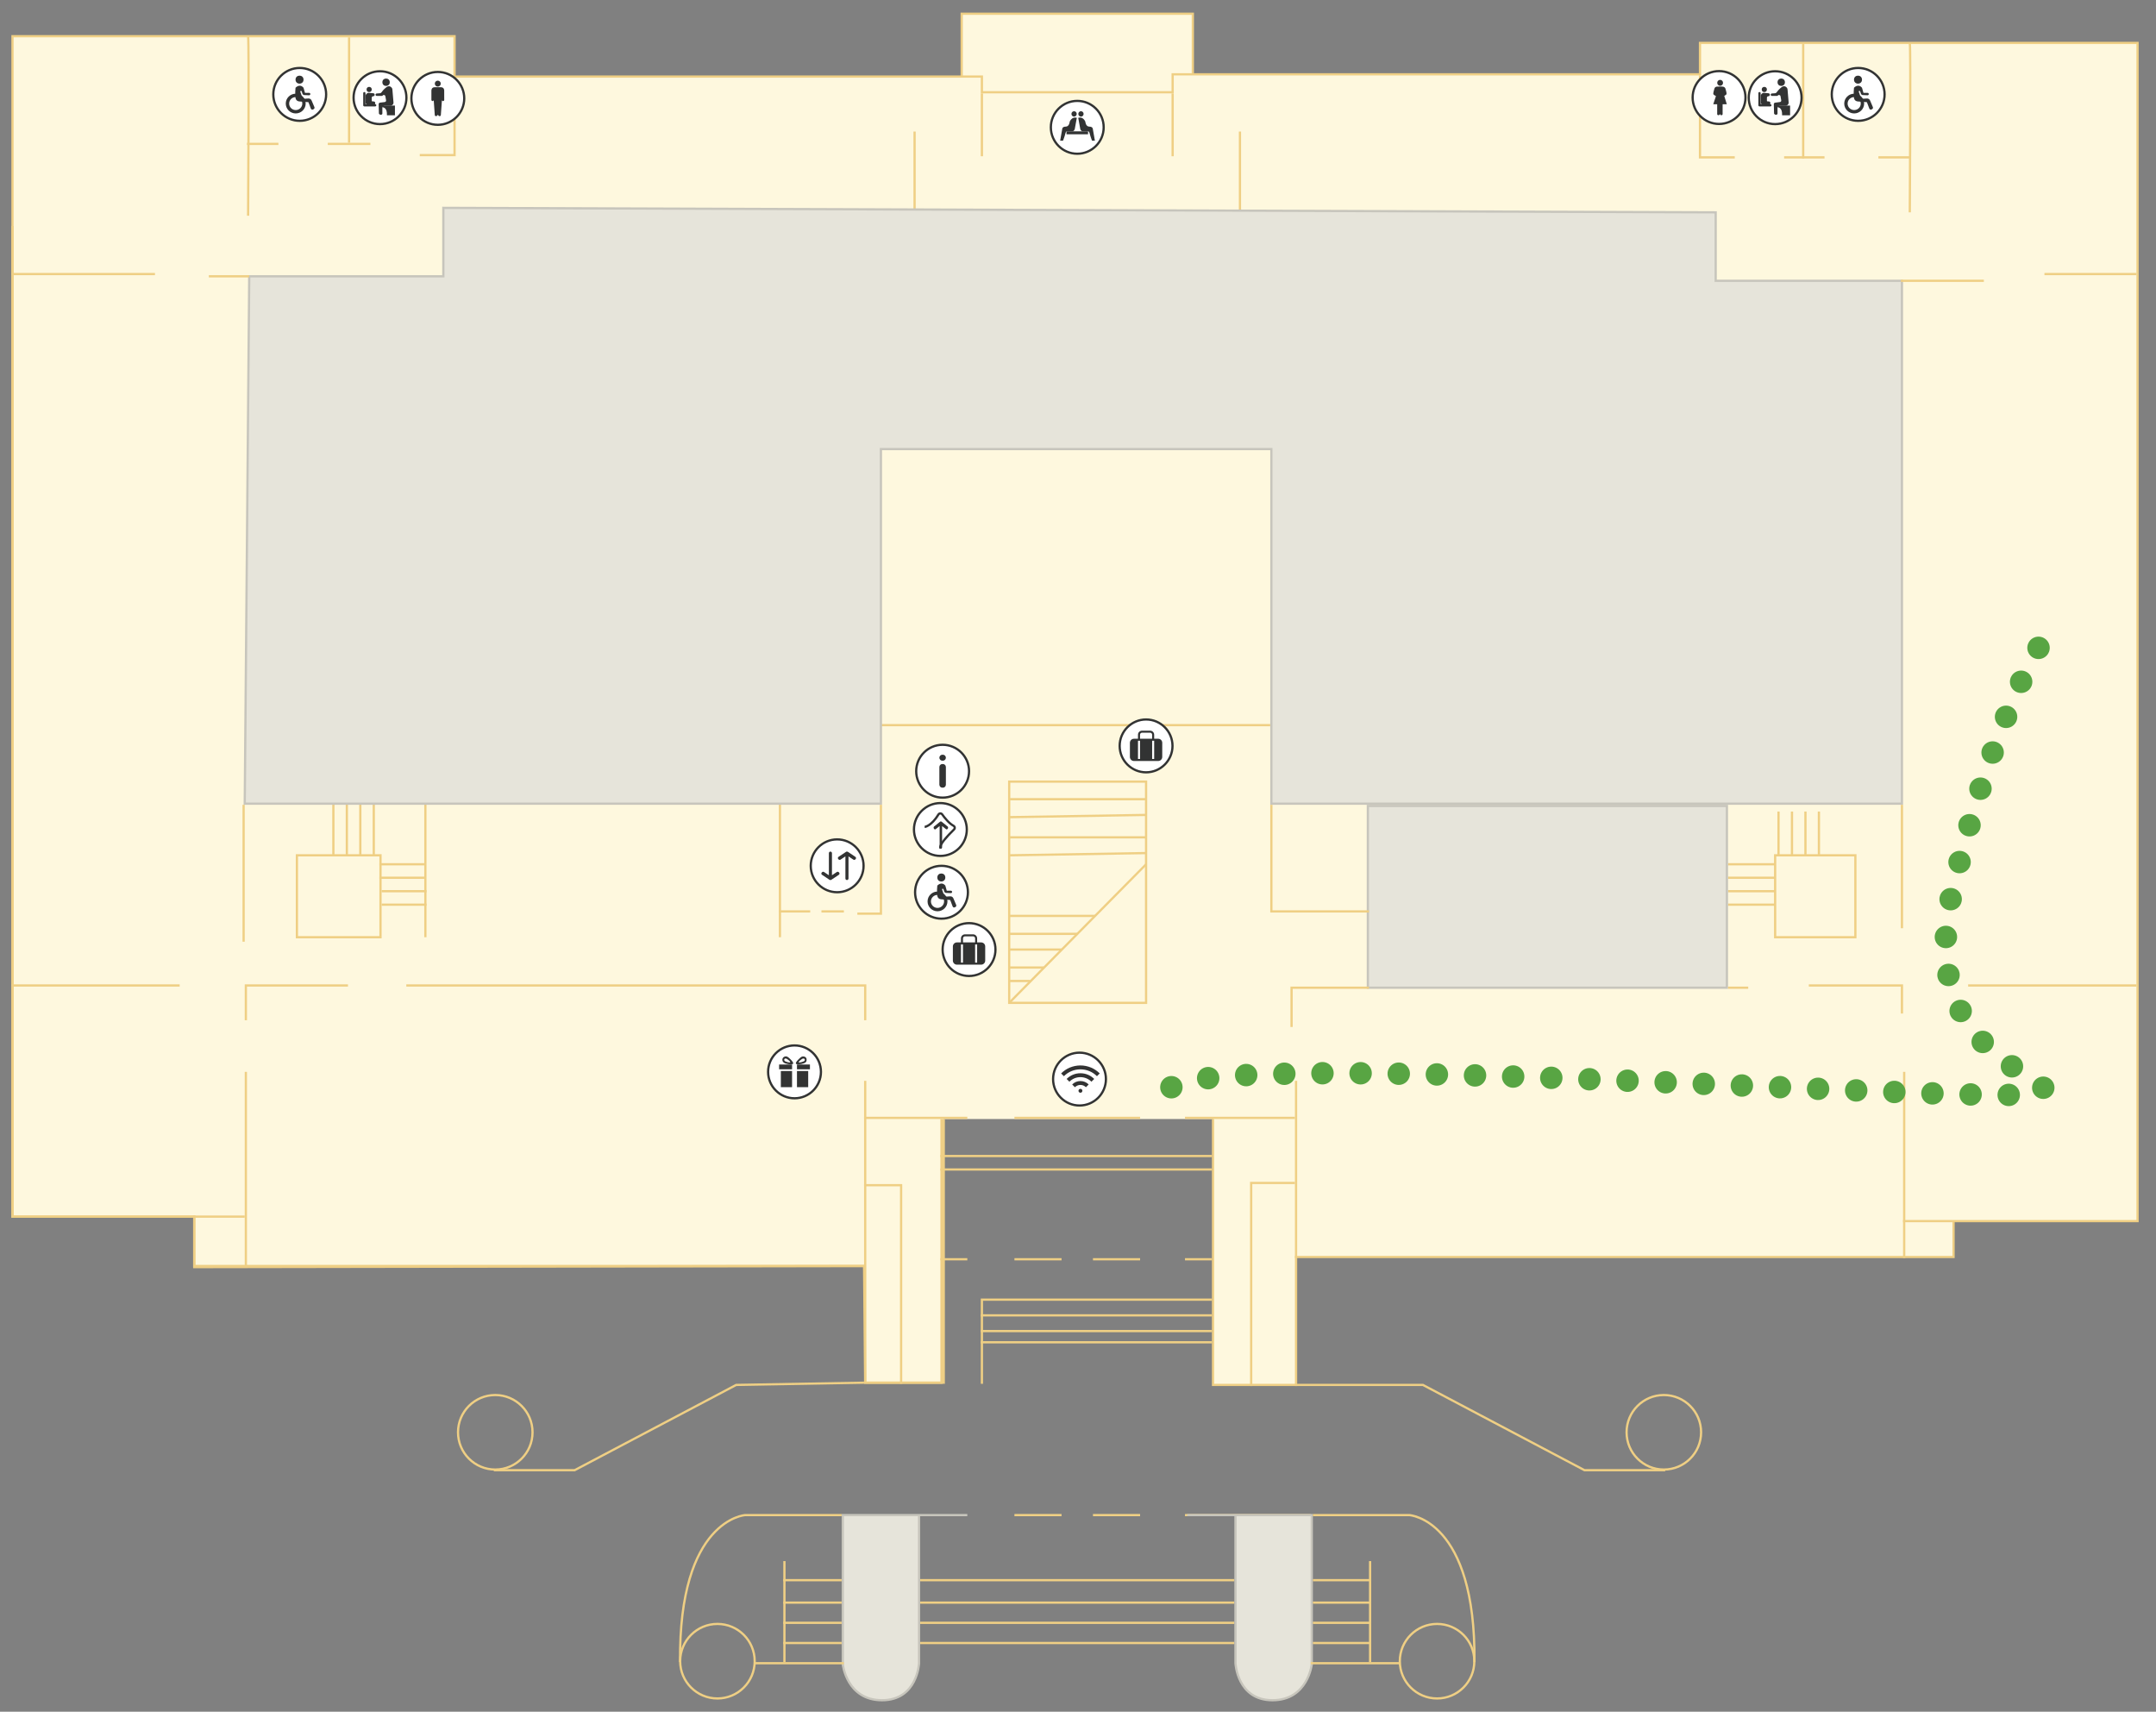 <?xml version="1.0" encoding="utf-8"?>
<!-- Generator: Adobe Illustrator 21.1.0, SVG Export Plug-In . SVG Version: 6.00 Build 0)  -->
<svg version="1.1" id="图层_1" xmlns="http://www.w3.org/2000/svg" xmlns:xlink="http://www.w3.org/1999/xlink" x="0px" y="0px"
	 width="960.782px" height="762.726px" viewBox="0 0 960.782 762.726" style="enable-background:new 0 0 960.782 762.726;"
	 xml:space="preserve">
<rect x="0" y="0" width="960.782" height="762.726" fill="#808080" stroke="none"/>
<polyline style="fill:#FEF8DE;stroke:#EFCF84;stroke-miterlimit:10;" points="428.564,50.62 428.564,6.12 531.564,6.12 
	531.564,50.62 "/>
<polyline style="fill:#FEF8DE;stroke:#EFCF84;stroke-miterlimit:10;" points="540.564,498.62 540.564,617.12 577.564,617.12 
	577.564,560.12 870.564,560.12 870.564,544.12 952.564,544.12 952.564,19.12 757.564,19.12 757.564,33.12 522.564,33.12 
	522.564,41.12 437.564,41.12 437.564,34.12 202.564,34.12 202.564,16.12 5.564,16.12 5.564,40.62 5.564,542.12 86.564,542.12 
	86.564,564.62 385.064,564.12 385.564,616.12 420.564,616.12 420.564,498.62 "/>
<polyline style="fill:none;stroke:#EFCF84;stroke-miterlimit:10;" points="385.064,564.12 382.064,564.12 86.564,564.12 
	86.564,542.12 5.564,542.12 5.564,100.62 "/>
<line style="fill:none;stroke:#EFCF84;stroke-miterlimit:10;" x1="5.064" y1="122.12" x2="69.064" y2="122.12"/>
<line style="fill:none;stroke:#EFCF84;stroke-miterlimit:10;" x1="952.064" y1="122.12" x2="911.064" y2="122.12"/>
<line style="fill:none;stroke:#EFCF84;stroke-miterlimit:10;" x1="5.064" y1="439.12" x2="80.064" y2="439.12"/>
<polyline style="fill:none;stroke:#EFCF84;stroke-miterlimit:10;" points="155.064,439.12 109.564,439.12 109.564,454.62 "/>
<line style="fill:none;stroke:#EFCF84;stroke-miterlimit:10;" x1="109.564" y1="477.62" x2="109.564" y2="564.62"/>
<line style="fill:none;stroke:#EFCF84;stroke-miterlimit:10;" x1="86.064" y1="542.12" x2="109.064" y2="542.12"/>
<polyline style="fill:none;stroke:#EFCF84;stroke-miterlimit:10;" points="181.064,439.12 385.564,439.12 385.564,454.62 "/>
<polyline style="fill:none;stroke:#EFCF84;stroke-miterlimit:10;" points="419.564,498.62 419.564,616.12 385.564,616.12 
	385.564,481.62 "/>
<line style="fill:none;stroke:#EFCF84;stroke-miterlimit:10;" x1="577.564" y1="560.62" x2="577.564" y2="481.62"/>
<polyline style="fill:none;stroke:#EFCF84;stroke-miterlimit:10;" points="806.064,439.12 847.564,439.12 847.564,451.62 "/>
<line style="fill:none;stroke:#EFCF84;stroke-miterlimit:10;" x1="848.564" y1="560.62" x2="848.564" y2="477.62"/>
<line style="fill:none;stroke:#EFCF84;stroke-miterlimit:10;" x1="877.064" y1="439.12" x2="952.064" y2="439.12"/>
<line style="fill:none;stroke:#EFCF84;stroke-miterlimit:10;" x1="189.564" y1="357.62" x2="189.564" y2="417.62"/>
<line style="fill:none;stroke:#EFCF84;stroke-miterlimit:10;" x1="347.564" y1="357.62" x2="347.564" y2="417.62"/>
<line style="fill:none;stroke:#EFCF84;stroke-miterlimit:10;" x1="361.064" y1="406.12" x2="347.064" y2="406.12"/>
<line style="fill:none;stroke:#EFCF84;stroke-miterlimit:10;" x1="366.064" y1="406.12" x2="376.064" y2="406.12"/>
<line style="fill:none;stroke:#EFCF84;stroke-miterlimit:10;" x1="385.064" y1="498.12" x2="431.064" y2="498.12"/>
<line style="fill:none;stroke:#EFCF84;stroke-miterlimit:10;" x1="452.064" y1="498.12" x2="508.064" y2="498.12"/>
<line style="fill:none;stroke:#EFCF84;stroke-miterlimit:10;" x1="528.064" y1="498.12" x2="577.064" y2="498.12"/>
<path style="fill:none;stroke:#EFCF84;stroke-miterlimit:10;" d="M110.564,16.12c0.5,3.75,0,80,0,80"/>
<line style="fill:none;stroke:#EFCF84;stroke-miterlimit:10;" x1="155.564" y1="16.62" x2="155.564" y2="63.62"/>
<polyline style="fill:none;stroke:#EFCF84;stroke-miterlimit:10;" points="202.564,34.62 202.564,69.12 187.064,69.12 "/>
<line style="fill:none;stroke:#EFCF84;stroke-miterlimit:10;" x1="165.064" y1="64.12" x2="146.064" y2="64.12"/>
<line style="fill:none;stroke:#EFCF84;stroke-miterlimit:10;" x1="124.064" y1="64.12" x2="110.064" y2="64.12"/>
<line style="fill:none;stroke:#EFCF84;stroke-miterlimit:10;" x1="437.564" y1="41.62" x2="437.564" y2="69.62"/>
<line style="fill:none;stroke:#EFCF84;stroke-miterlimit:10;" x1="522.564" y1="41.62" x2="522.564" y2="69.62"/>
<line style="fill:none;stroke:#EFCF84;stroke-miterlimit:10;" x1="407.564" y1="94.62" x2="407.564" y2="58.62"/>
<line style="fill:none;stroke:#EFCF84;stroke-miterlimit:10;" x1="552.564" y1="94.62" x2="552.564" y2="58.62"/>
<polyline style="fill:none;stroke:#EFCF84;stroke-miterlimit:10;" points="757.564,33.62 757.564,70.12 773.064,70.12 "/>
<line style="fill:none;stroke:#EFCF84;stroke-miterlimit:10;" x1="795.064" y1="70.12" x2="813.064" y2="70.12"/>
<line style="fill:none;stroke:#EFCF84;stroke-miterlimit:10;" x1="803.564" y1="19.62" x2="803.564" y2="70.62"/>
<path style="fill:none;stroke:#EFCF84;stroke-miterlimit:10;" d="M851.064,19.12c0.5,2.25,0,75.5,0,75.5"/>
<line style="fill:none;stroke:#EFCF84;stroke-miterlimit:10;" x1="837.064" y1="70.12" x2="851.064" y2="70.12"/>
<line style="fill:none;stroke:#EFCF84;stroke-miterlimit:10;" x1="870.064" y1="544.12" x2="848.064" y2="544.12"/>
<rect x="132.314" y="381.12" style="fill:none;stroke:#EFCF84;stroke-miterlimit:10;" width="37.25" height="36.5"/>
<rect x="791.064" y="381.12" style="fill:none;stroke:#EFCF84;stroke-miterlimit:10;" width="35.75" height="36.5"/>
<g>
	<line style="fill:none;stroke:#EFCF84;stroke-miterlimit:10;" x1="148.564" y1="357.62" x2="148.564" y2="381.62"/>
	<line style="fill:none;stroke:#EFCF84;stroke-miterlimit:10;" x1="154.564" y1="357.62" x2="154.564" y2="381.62"/>
	<line style="fill:none;stroke:#EFCF84;stroke-miterlimit:10;" x1="160.564" y1="357.62" x2="160.564" y2="381.62"/>
	<line style="fill:none;stroke:#EFCF84;stroke-miterlimit:10;" x1="166.564" y1="357.62" x2="166.564" y2="381.62"/>
</g>
<g>
	<line style="fill:none;stroke:#EFCF84;stroke-miterlimit:10;" x1="189.064" y1="385.12" x2="169.064" y2="385.12"/>
	<line style="fill:none;stroke:#EFCF84;stroke-miterlimit:10;" x1="189.064" y1="391.12" x2="169.064" y2="391.12"/>
	<line style="fill:none;stroke:#EFCF84;stroke-miterlimit:10;" x1="190.064" y1="397.12" x2="170.064" y2="397.12"/>
	<line style="fill:none;stroke:#EFCF84;stroke-miterlimit:10;" x1="190.064" y1="403.12" x2="170.064" y2="403.12"/>
</g>
<g>
	<line style="fill:none;stroke:#EFCF84;stroke-miterlimit:10;" x1="792.564" y1="361.62" x2="792.564" y2="381.62"/>
	<line style="fill:none;stroke:#EFCF84;stroke-miterlimit:10;" x1="798.564" y1="361.62" x2="798.564" y2="381.62"/>
	<line style="fill:none;stroke:#EFCF84;stroke-miterlimit:10;" x1="804.564" y1="361.62" x2="804.564" y2="381.62"/>
	<line style="fill:none;stroke:#EFCF84;stroke-miterlimit:10;" x1="810.564" y1="361.62" x2="810.564" y2="381.62"/>
</g>
<g>
	<line style="fill:none;stroke:#EFCF84;stroke-miterlimit:10;" x1="791.064" y1="385.12" x2="770.064" y2="385.12"/>
	<line style="fill:none;stroke:#EFCF84;stroke-miterlimit:10;" x1="791.064" y1="391.12" x2="770.064" y2="391.12"/>
	<line style="fill:none;stroke:#EFCF84;stroke-miterlimit:10;" x1="791.064" y1="397.12" x2="770.064" y2="397.12"/>
	<line style="fill:none;stroke:#EFCF84;stroke-miterlimit:10;" x1="791.064" y1="403.12" x2="770.064" y2="403.12"/>
</g>
<line style="fill:none;stroke:#EFCF84;stroke-miterlimit:10;" x1="566.064" y1="323.12" x2="392.064" y2="323.12"/>
<rect x="449.731" y="348.287" style="fill:none;stroke:#EFCF84;stroke-miterlimit:10;" width="61" height="98.583"/>
<line style="fill:none;stroke:#EFCF84;stroke-miterlimit:10;" x1="510.731" y1="385.12" x2="449.731" y2="446.87"/>
<line style="fill:none;stroke:#EFCF84;stroke-miterlimit:10;" x1="450.064" y1="356.12" x2="511.064" y2="356.12"/>
<line style="fill:none;stroke:#EFCF84;stroke-miterlimit:10;" x1="450.064" y1="364.12" x2="511.064" y2="363.12"/>
<line style="fill:none;stroke:#EFCF84;stroke-miterlimit:10;" x1="450.064" y1="373.12" x2="511.064" y2="373.12"/>
<line style="fill:none;stroke:#EFCF84;stroke-miterlimit:10;" x1="450.064" y1="381.12" x2="511.064" y2="380.12"/>
<line style="fill:none;stroke:#EFCF84;stroke-miterlimit:10;" x1="450.064" y1="408.12" x2="488.064" y2="408.12"/>
<line style="fill:none;stroke:#EFCF84;stroke-miterlimit:10;" x1="450.064" y1="416.12" x2="480.064" y2="416.12"/>
<line style="fill:none;stroke:#EFCF84;stroke-miterlimit:10;" x1="450.064" y1="423.12" x2="473.064" y2="423.12"/>
<line style="fill:none;stroke:#EFCF84;stroke-miterlimit:10;" x1="450.064" y1="431.12" x2="465.064" y2="431.12"/>
<line style="fill:none;stroke:#EFCF84;stroke-miterlimit:10;" x1="450.064" y1="437.12" x2="459.064" y2="437.12"/>
<polyline style="fill:none;stroke:#EFCF84;stroke-miterlimit:10;" points="385.064,528.12 401.564,528.12 401.564,616.62 "/>
<polyline style="fill:none;stroke:#EFCF84;stroke-miterlimit:10;" points="577.064,527.12 557.564,527.12 557.564,617.62 "/>
<polyline style="fill:none;stroke:#EFCF84;stroke-miterlimit:10;" points="437.564,616.62 437.564,579.12 540.064,579.12 "/>
<line style="fill:none;stroke:#EFCF84;stroke-miterlimit:10;" x1="419.064" y1="515.12" x2="540.064" y2="515.12"/>
<line style="fill:none;stroke:#EFCF84;stroke-miterlimit:10;" x1="419.064" y1="521.12" x2="540.064" y2="521.12"/>
<line style="fill:none;stroke:#EFCF84;stroke-miterlimit:10;" x1="419.064" y1="561.12" x2="431.064" y2="561.12"/>
<line style="fill:none;stroke:#EFCF84;stroke-miterlimit:10;" x1="452.064" y1="561.12" x2="473.064" y2="561.12"/>
<line style="fill:none;stroke:#EFCF84;stroke-miterlimit:10;" x1="487.064" y1="561.12" x2="508.064" y2="561.12"/>
<line style="fill:none;stroke:#EFCF84;stroke-miterlimit:10;" x1="528.064" y1="561.12" x2="540.064" y2="561.12"/>
<line style="fill:none;stroke:#EFCF84;stroke-miterlimit:10;" x1="437.064" y1="586.12" x2="540.064" y2="586.12"/>
<line style="fill:none;stroke:#EFCF84;stroke-miterlimit:10;" x1="437.064" y1="593.12" x2="540.064" y2="593.12"/>
<line style="fill:none;stroke:#EFCF84;stroke-miterlimit:10;" x1="437.064" y1="598.12" x2="540.064" y2="598.12"/>
<path style="fill:#E6E4DA;stroke:#C7C5BC;stroke-miterlimit:10;" d="M431.064,675.12h-55.5v66.5c0,0,1.75,16,17.5,16
	s16.5-16.5,16.5-16.5v-65.5"/>
<line style="fill:none;stroke:#EFCF84;stroke-miterlimit:10;" x1="452.064" y1="675.12" x2="473.064" y2="675.12"/>
<line style="fill:none;stroke:#EFCF84;stroke-miterlimit:10;" x1="487.064" y1="675.12" x2="508.064" y2="675.12"/>
<line style="fill:none;stroke:#EFCF84;stroke-miterlimit:10;" x1="528.064" y1="675.12" x2="584.064" y2="675.12"/>
<line style="fill:none;stroke:#EFCF84;stroke-miterlimit:10;" x1="349.564" y1="695.62" x2="349.564" y2="740.62"/>
<line style="fill:none;stroke:#EFCF84;stroke-miterlimit:10;" x1="336.064" y1="741.12" x2="376.064" y2="741.12"/>
<line style="fill:none;stroke:#EFCF84;stroke-miterlimit:10;" x1="349.064" y1="704.12" x2="375.064" y2="704.12"/>
<line style="fill:none;stroke:#EFCF84;stroke-miterlimit:10;" x1="349.064" y1="714.12" x2="375.064" y2="714.12"/>
<line style="fill:none;stroke:#EFCF84;stroke-miterlimit:10;" x1="349.064" y1="723.12" x2="375.064" y2="723.12"/>
<line style="fill:none;stroke:#EFCF84;stroke-miterlimit:10;" x1="349.064" y1="732.12" x2="375.064" y2="732.12"/>
<line style="fill:none;stroke:#EFCF84;stroke-miterlimit:10;" x1="410.064" y1="704.12" x2="550.064" y2="704.12"/>
<line style="fill:none;stroke:#EFCF84;stroke-miterlimit:10;" x1="410.064" y1="714.12" x2="550.064" y2="714.12"/>
<line style="fill:none;stroke:#EFCF84;stroke-miterlimit:10;" x1="410.064" y1="723.12" x2="550.064" y2="723.12"/>
<line style="fill:none;stroke:#EFCF84;stroke-miterlimit:10;" x1="410.064" y1="732.12" x2="550.064" y2="732.12"/>
<path style="fill:none;stroke:#EFCF84;stroke-miterlimit:10;" d="M375.064,675.12h-43c0,0-29.667,1.833-29,65.5"/>
<circle style="fill:none;stroke:#EFCF84;stroke-miterlimit:10;" cx="319.71" cy="740.224" r="16.604"/>
<circle style="fill:none;stroke:#EFCF84;stroke-miterlimit:10;" cx="220.71" cy="638.224" r="16.604"/>
<path style="fill:#E6E4DA;stroke:#C7C5BC;stroke-miterlimit:10;" d="M529.064,675.12h55.5v66.5c0,0-1.75,16-17.5,16
	s-16.5-16.5-16.5-16.5v-65.5"/>
<line style="fill:none;stroke:#EFCF84;stroke-miterlimit:10;" x1="610.564" y1="695.62" x2="610.564" y2="740.62"/>
<line style="fill:none;stroke:#EFCF84;stroke-miterlimit:10;" x1="624.064" y1="741.12" x2="584.064" y2="741.12"/>
<line style="fill:none;stroke:#EFCF84;stroke-miterlimit:10;" x1="611.064" y1="704.12" x2="585.064" y2="704.12"/>
<line style="fill:none;stroke:#EFCF84;stroke-miterlimit:10;" x1="611.064" y1="714.12" x2="585.064" y2="714.12"/>
<line style="fill:none;stroke:#EFCF84;stroke-miterlimit:10;" x1="611.064" y1="723.12" x2="585.064" y2="723.12"/>
<line style="fill:none;stroke:#EFCF84;stroke-miterlimit:10;" x1="611.064" y1="732.12" x2="585.064" y2="732.12"/>
<path style="fill:none;stroke:#EFCF84;stroke-miterlimit:10;" d="M585.064,675.12h42.989c0,0,29.672,1.833,29.006,65.5"/>
<circle style="fill:none;stroke:#EFCF84;stroke-miterlimit:10;" cx="640.407" cy="740.224" r="16.604"/>
<polyline style="fill:none;stroke:#EFCF84;stroke-miterlimit:10;" points="385.064,616.12 328.064,617.12 256.064,655.12 
	220.064,655.12 "/>
<circle style="fill:none;stroke:#EFCF84;stroke-miterlimit:10;" cx="741.46" cy="638.224" r="16.604"/>
<polyline style="fill:none;stroke:#EFCF84;stroke-miterlimit:10;" points="577.064,617.12 634.106,617.12 706.106,655.12 
	742.064,655.12 "/>
<polygon style="fill:#E6E4DA;stroke:#C7C5BC;stroke-miterlimit:10;" points="764.564,94.62 764.564,125.12 847.564,125.12 
	847.564,358.12 566.564,358.12 566.564,200.12 392.564,200.12 392.564,358.12 109.064,358.12 111.064,123.12 197.564,123.12 
	197.564,92.62 "/>
<rect x="609.564" y="359.12" style="fill:#E6E4DA;stroke:#C7C5BC;stroke-miterlimit:10;" width="160" height="81"/>
<polyline style="fill:none;stroke:#EFCF84;stroke-miterlimit:10;" points="392.564,358.62 392.564,407.12 382.064,407.12 "/>
<polyline style="fill:none;stroke:#EFCF84;stroke-miterlimit:10;" points="566.564,358.62 566.564,406.12 610.064,406.12 "/>
<polyline style="fill:none;stroke:#EFCF84;stroke-miterlimit:10;" points="610.064,440.12 575.564,440.12 575.564,457.62 "/>
<line style="fill:none;stroke:#EFCF84;stroke-miterlimit:10;" x1="108.564" y1="358.62" x2="108.564" y2="419.62"/>
<line style="fill:none;stroke:#EFCF84;stroke-miterlimit:10;" x1="847.564" y1="358.62" x2="847.564" y2="413.62"/>
<line style="fill:none;stroke:#EFCF84;stroke-miterlimit:10;" x1="770.064" y1="440.12" x2="779.064" y2="440.12"/>
<line style="fill:none;stroke:#EFCF84;stroke-miterlimit:10;" x1="847.064" y1="125.12" x2="884.064" y2="125.12"/>
<line style="fill:none;stroke:#EFCF84;stroke-miterlimit:10;" x1="111.064" y1="123.12" x2="93.064" y2="123.12"/>
<g>
	<g>
		<g>
			<circle style="fill:#FFFFFF;" cx="766.064" cy="43.458" r="11.774"/>
		</g>
		<g>
			<path style="fill:#323333;" d="M766.064,55.732c-6.768,0-12.274-5.506-12.274-12.274s5.506-12.274,12.274-12.274
				s12.274,5.506,12.274,12.274S772.832,55.732,766.064,55.732z M766.064,32.183c-6.217,0-11.274,5.058-11.274,11.274
				s5.058,11.274,11.274,11.274s11.274-5.058,11.274-11.274S772.281,32.183,766.064,32.183z"/>
		</g>
	</g>
	<g>
		<g>
			<g>
				<path style="fill:#323333;" d="M765.245,36.906c0,0.731,0.582,1.323,1.299,1.323s1.299-0.592,1.299-1.323
					s-0.582-1.323-1.299-1.323S765.245,36.176,765.245,36.906L765.245,36.906z"/>
			</g>
		</g>
		<g>
			<g>
				<path style="fill:#323333;" d="M769.403,41.872c0.115-0.493-0.554-2.521-0.554-2.521c-0.075-0.191-0.431-0.777-1.433-0.783
					l-1.957,0.006c-0.971-0.054-1.329,0.502-1.419,0.795c0,0-0.65,2.043-0.542,2.503c0.072,0.302,0.612,0.673,1.18,0.944
					l-1.193,3.638l1.746-0.005l0.005,4.414c0.034,0.34,0.27,0.464,0.56,0.464c0.289,0,0.526-0.114,0.559-0.454h0.18
					c0.034,0.34,0.269,0.46,0.559,0.46c0.29,0,0.525-0.128,0.56-0.467l0.005-4.417l1.861,0.002l-1.135-3.714
					C768.889,42.476,769.338,42.145,769.403,41.872L769.403,41.872z"/>
			</g>
		</g>
	</g>
</g>
<g>
	<g>
		<g>
			<circle style="fill:#FFFFFF;" cx="195.106" cy="43.839" r="11.774"/>
		</g>
		<g>
			<path style="fill:#323333;" d="M195.106,56.113c-6.768,0-12.274-5.506-12.274-12.274s5.506-12.274,12.274-12.274
				s12.274,5.506,12.274,12.274S201.874,56.113,195.106,56.113z M195.106,32.564c-6.217,0-11.274,5.058-11.274,11.274
				s5.058,11.274,11.274,11.274s11.274-5.058,11.274-11.274S201.322,32.564,195.106,32.564z"/>
		</g>
	</g>
	<g>
		<g>
			<g>
				<g>
					<path style="fill:#323333;" d="M193.761,37.264c0,0.734,0.595,1.328,1.328,1.328s1.328-0.595,1.328-1.328
						c0-0.734-0.595-1.328-1.328-1.328S193.761,36.531,193.761,37.264L193.761,37.264z"/>
				</g>
			</g>
			<g>
				<g>
					<path style="fill:#323333;" d="M197.951,40.352c0,0,0.075-1.483-1.49-1.483h-2.714c-1.51,0-1.498,1.37-1.5,1.483l0.001,4.21
						c0.025,0.227,0.249,0.486,0.527,0.486c0.277,0,0.48-0.251,0.505-0.478l0.471,6.704c0.035,0.341,0.276,0.468,0.572,0.468
						s0.536-0.127,0.571-0.468h0.419c0.036,0.341,0.276,0.468,0.571,0.468c0.297,0,0.537-0.127,0.573-0.468l0.485-6.708
						c0,0.228,0.221,0.484,0.498,0.484s0.499-0.26,0.523-0.487L197.951,40.352z"/>
				</g>
			</g>
		</g>
	</g>
</g>
<g>
	<g>
		<g>
			<circle style="fill:#FFFFFF;" cx="420.064" cy="343.644" r="11.774"/>
		</g>
		<g>
			<path style="fill:#323333;" d="M420.064,355.919c-6.768,0-12.274-5.506-12.274-12.274s5.506-12.274,12.274-12.274
				s12.275,5.506,12.275,12.274S426.832,355.919,420.064,355.919z M420.064,332.37c-6.217,0-11.274,5.058-11.274,11.274
				s5.058,11.274,11.274,11.274c6.217,0,11.275-5.058,11.275-11.274S426.281,332.37,420.064,332.37z"/>
		</g>
	</g>
	<g>
		<g>
			<g>
				<g>
					<path style="fill:#323333;" d="M419.947,338.968h0.233c0.737,0,1.334-0.597,1.334-1.334s-0.597-1.334-1.334-1.334h-0.233
						c-0.737,0-1.334,0.597-1.334,1.334C418.613,338.37,419.21,338.968,419.947,338.968z"/>
				</g>
			</g>
			<g>
				<g>
					<path style="fill:#323333;" d="M420.178,340.445h-0.228c-0.738,0-1.337,0.599-1.337,1.337v7.87
						c0,0.738,0.599,1.337,1.337,1.337h0.228c0.738,0,1.337-0.599,1.337-1.337v-7.87
						C421.515,341.043,420.916,340.445,420.178,340.445z"/>
				</g>
			</g>
		</g>
	</g>
</g>
<g>
	<g>
		<g>
			<circle style="fill:#FFFFFF;" cx="373.064" cy="385.804" r="11.774"/>
		</g>
		<g>
			<path style="fill:#323333;" d="M373.064,398.078c-6.769,0-12.274-5.506-12.274-12.274s5.506-12.274,12.274-12.274
				s12.274,5.506,12.274,12.274S379.833,398.078,373.064,398.078z M373.064,374.53c-6.217,0-11.274,5.058-11.274,11.274
				s5.058,11.274,11.274,11.274s11.274-5.058,11.274-11.274S379.281,374.53,373.064,374.53z"/>
		</g>
	</g>
	<g>
		<g>
			<g>
				<g>
					<path style="fill:#323333;" d="M373.778,388.648c-0.234-0.234-0.602-0.266-0.873-0.076l-2.158,1.433v-9.854
						c0-0.377-0.305-0.682-0.682-0.682c-0.002,0-0.003,0.001-0.004,0.001c-0.002,0-0.003-0.001-0.004-0.001
						c-0.377,0-0.682,0.305-0.682,0.682v9.854l-2.158-1.433c-0.271-0.19-0.639-0.157-0.873,0.076l-0.126,0.126
						c-0.266,0.266-0.266,0.698,0,0.964l3.29,2.201c0.159,0.159,0.361,0.217,0.552,0.196c0.001,0,0.001,0,0.001,0
						c0.001,0,0.002,0,0.002,0c0.191,0.021,0.393-0.037,0.552-0.197l3.29-2.201c0.266-0.266,0.266-0.698,0-0.964L373.778,388.648z"
						/>
				</g>
			</g>
			<g>
				<g>
					<path style="fill:#323333;" d="M381.273,381.87l-3.29-2.201c-0.159-0.159-0.361-0.217-0.552-0.196c-0.001,0-0.001,0-0.002,0
						c-0.001,0-0.001,0-0.002,0c-0.19-0.021-0.392,0.037-0.552,0.196l-3.29,2.201c-0.266,0.266-0.266,0.698,0,0.964l0.126,0.126
						c0.234,0.234,0.602,0.266,0.873,0.076l2.158-1.433v9.854c0,0.377,0.305,0.682,0.682,0.682c0.002,0,0.003-0.001,0.004-0.001
						c0.002,0,0.003,0.001,0.004,0.001c0.377,0,0.682-0.305,0.682-0.682v-9.854l2.158,1.433c0.271,0.19,0.639,0.158,0.873-0.076
						l0.126-0.126C381.54,382.568,381.54,382.136,381.273,381.87z"/>
				</g>
			</g>
		</g>
	</g>
</g>
<g>
	<g>
		<circle style="fill:#FFFFFF;" cx="133.564" cy="42.062" r="11.774"/>
		<path style="fill:#323333;" d="M133.564,54.337c-6.769,0-12.274-5.506-12.274-12.274s5.506-12.274,12.274-12.274
			s12.274,5.506,12.274,12.274S140.333,54.337,133.564,54.337z M133.564,30.788c-6.217,0-11.274,5.058-11.274,11.274
			s5.058,11.274,11.274,11.274s11.274-5.058,11.274-11.274S139.781,30.788,133.564,30.788z"/>
	</g>
	<g>
		<g>
			<g id="XMLID_20_">
				<circle style="fill:#323333;" cx="133.482" cy="35.487" r="1.782"/>
			</g>
			<g id="XMLID_19_">
				<path style="fill:#323333;" d="M131.7,39.104c0,0,1.836-2.052,3.564,0l0.648,2.268h1.836c0.298,0,0.54,0.242,0.54,0.54l0,0
					c0,0.298-0.242,0.54-0.54,0.54l-2.145-0.094c-0.376-0.016-0.703-0.261-0.825-0.617l-0.365-1.152c0,0-0.891-0.381-0.486,0.591
					c0.405,0.972,0.526,1.758,0.526,1.758s0.648,1.053,1.539,1.053s2.349-0.567,2.916,0.891c0.376,0.966,0.893,2.145,1.2,2.831
					c0.146,0.327,0.02,0.708-0.29,0.888l-0.278,0.161c-0.374,0.216-0.852,0.046-1.005-0.358l-1.085-2.873l-3.969-0.324
					c0,0-1.49,0.025-1.782-1.522C131.376,41.966,131.7,39.104,131.7,39.104z"/>
			</g>
			<g id="XMLID_18_">
				<path style="fill:#323333;" d="M131.784,50.545c-2.444,0-4.434-1.972-4.434-4.395s1.989-4.395,4.434-4.395
					s4.433,1.972,4.433,4.395S134.228,50.545,131.784,50.545z M131.784,43.255c-1.617,0-2.934,1.299-2.934,2.895
					s1.316,2.895,2.934,2.895s2.933-1.299,2.933-2.895S133.401,43.255,131.784,43.255z"/>
			</g>
		</g>
	</g>
</g>
<g>
	<g>
		<circle style="fill:#FFFFFF;" cx="419.564" cy="397.578" r="11.774"/>
		<path style="fill:#323333;" d="M419.564,409.853c-6.769,0-12.274-5.506-12.274-12.274s5.506-12.274,12.274-12.274
			s12.274,5.506,12.274,12.274S426.333,409.853,419.564,409.853z M419.564,386.304c-6.217,0-11.274,5.058-11.274,11.274
			s5.058,11.274,11.274,11.274s11.274-5.058,11.274-11.274S425.781,386.304,419.564,386.304z"/>
	</g>
	<g>
		<g>
			<g id="XMLID_23_">
				<circle style="fill:#323333;" cx="419.482" cy="391.003" r="1.782"/>
			</g>
			<g id="XMLID_22_">
				<path style="fill:#323333;" d="M417.7,394.62c0,0,1.836-2.052,3.564,0l0.648,2.268h1.836c0.298,0,0.54,0.242,0.54,0.54l0,0
					c0,0.298-0.242,0.54-0.54,0.54l-2.145-0.094c-0.376-0.016-0.703-0.261-0.825-0.617l-0.365-1.152c0,0-0.891-0.381-0.486,0.591
					s0.526,1.758,0.526,1.758s0.648,1.053,1.539,1.053s2.349-0.567,2.916,0.891c0.376,0.966,0.893,2.145,1.2,2.831
					c0.146,0.327,0.02,0.708-0.29,0.888l-0.278,0.161c-0.374,0.216-0.852,0.046-1.005-0.358l-1.085-2.873l-3.969-0.324
					c0,0-1.49,0.025-1.782-1.522C417.376,397.482,417.7,394.62,417.7,394.62z"/>
			</g>
			<g id="XMLID_21_">
				<path style="fill:#323333;" d="M417.784,406.061c-2.444,0-4.434-1.972-4.434-4.395s1.989-4.395,4.434-4.395
					s4.433,1.972,4.433,4.395S420.228,406.061,417.784,406.061z M417.784,398.771c-1.617,0-2.934,1.299-2.934,2.895
					s1.316,2.895,2.934,2.895s2.933-1.299,2.933-2.895S419.401,398.771,417.784,398.771z"/>
			</g>
		</g>
	</g>
</g>
<g>
	<g>
		<circle style="fill:#FFFFFF;" cx="828.064" cy="42.062" r="11.774"/>
		<path style="fill:#323333;" d="M828.064,54.337c-6.769,0-12.274-5.506-12.274-12.274s5.506-12.274,12.274-12.274
			s12.274,5.506,12.274,12.274S834.833,54.337,828.064,54.337z M828.064,30.788c-6.217,0-11.274,5.058-11.274,11.274
			s5.058,11.274,11.274,11.274s11.274-5.058,11.274-11.274S834.281,30.788,828.064,30.788z"/>
	</g>
	<g>
		<g>
			<g id="XMLID_17_">
				<circle style="fill:#323333;" cx="827.982" cy="35.487" r="1.782"/>
			</g>
			<g id="XMLID_3_">
				<path style="fill:#323333;" d="M826.2,39.104c0,0,1.836-2.052,3.564,0l0.648,2.268h1.836c0.298,0,0.54,0.242,0.54,0.54l0,0
					c0,0.298-0.242,0.54-0.54,0.54l-2.145-0.094c-0.376-0.016-0.703-0.261-0.825-0.617l-0.365-1.152c0,0-0.891-0.381-0.486,0.591
					c0.405,0.972,0.526,1.758,0.526,1.758s0.648,1.053,1.539,1.053s2.349-0.567,2.916,0.891c0.376,0.966,0.893,2.145,1.2,2.831
					c0.146,0.327,0.02,0.708-0.29,0.888l-0.278,0.161c-0.374,0.216-0.852,0.046-1.005-0.358l-1.085-2.873l-3.969-0.324
					c0,0-1.49,0.025-1.782-1.522C825.876,41.966,826.2,39.104,826.2,39.104z"/>
			</g>
			<g id="XMLID_2_">
				<path style="fill:#323333;" d="M826.284,50.545c-2.444,0-4.434-1.972-4.434-4.395s1.989-4.395,4.434-4.395
					s4.433,1.972,4.433,4.395S828.728,50.545,826.284,50.545z M826.284,43.255c-1.617,0-2.934,1.299-2.934,2.895
					s1.316,2.895,2.934,2.895s2.933-1.299,2.933-2.895S827.901,43.255,826.284,43.255z"/>
			</g>
		</g>
	</g>
</g>
<g>
	<g>
		<g>
			<circle style="fill:#FFFFFF;" cx="480.064" cy="56.732" r="11.774"/>
		</g>
		<g>
			<path style="fill:#323333;" d="M480.064,69.007c-6.768,0-12.274-5.506-12.274-12.274s5.506-12.274,12.274-12.274
				s12.274,5.506,12.274,12.274S486.832,69.007,480.064,69.007z M480.064,45.458c-6.217,0-11.274,5.058-11.274,11.274
				s5.058,11.274,11.274,11.274s11.274-5.058,11.274-11.274S486.281,45.458,480.064,45.458z"/>
		</g>
	</g>
	<g>
		<g>
			<path style="fill:#323333;" d="M480.534,50.759c0,0.663,0.528,1.2,1.178,1.2c0.651,0,1.178-0.537,1.178-1.2
				c0-0.663-0.527-1.2-1.178-1.2C481.062,49.558,480.534,50.096,480.534,50.759L480.534,50.759z"/>
		</g>
	</g>
	<g>
		<path style="fill:#323333;" d="M480.495,52.521l0.9,4.917c0,0,0.225,1.085,1.2,1.085s2.1,0,2.1,0s0.6-0.3,0.9,0.975
			s1.05,3.188,1.05,3.188h1.275l-0.9-5.082c0,0,0.075-1.181-1.575-1.181c-1.65,0-1.8-2.25-1.8-2.25S482.67,51.771,480.495,52.521z"
			/>
	</g>
	<g>
		<g>
			<path style="fill:#323333;" d="M479.823,50.759c0-0.663-0.528-1.2-1.178-1.2c-0.651,0-1.178,0.537-1.178,1.2
				c0,0.663,0.528,1.2,1.178,1.2C479.295,51.959,479.823,51.422,479.823,50.759L479.823,50.759z"/>
		</g>
	</g>
	<g>
		<path style="fill:#323333;" d="M479.862,52.521l-0.9,4.917c0,0-0.225,1.085-1.2,1.085s-2.1,0-2.1,0s-0.6-0.3-0.9,0.975
			s-1.05,3.188-1.05,3.188h-1.275l0.9-5.082c0,0-0.075-1.181,1.575-1.181c1.65,0,1.8-2.25,1.8-2.25S477.687,51.771,479.862,52.521z"
			/>
	</g>
	<g>
		<rect x="475.269" y="58.523" style="fill:#323333;" width="9.597" height="1.313"/>
	</g>
</g>
<g>
	<g>
		<g>
			<circle style="fill:#FFFFFF;" cx="791.064" cy="43.524" r="11.774"/>
		</g>
		<g>
			<path style="fill:#323333;" d="M791.064,55.799c-6.768,0-12.274-5.506-12.274-12.274s5.506-12.274,12.274-12.274
				s12.274,5.506,12.274,12.274S797.832,55.799,791.064,55.799z M791.064,32.25c-6.217,0-11.274,5.058-11.274,11.274
				s5.058,11.274,11.274,11.274s11.274-5.058,11.274-11.274S797.281,32.25,791.064,32.25z"/>
		</g>
	</g>
	<g>
		<path style="fill:#323333;" d="M793.457,42.895l0.32,1.817c0.058,0.406-0.257,0.77-0.668,0.77l-1.968,0.25
			c-0.372,0-0.674,0.302-0.674,0.674l0.115,4.182c0,0.178,0.448,0.553,0.814,0.56c0.44,0.008,0.722-0.289,0.722-0.484v-2.557
			c0-0.543,0.44-0.983,0.983-0.983h2.578c0.819,0,1.463-0.701,1.394-1.517l-0.491-5.765c-0.025-0.289-0.134-0.565-0.325-0.785
			c-0.416-0.48-1.264-1.082-2.466-0.103c-1.147,0.935-1.768,1.741-2.062,2.188c-0.157,0.239-0.413,0.39-0.699,0.41l-1.453,0.104
			c-0.283,0.02-0.502,0.255-0.502,0.539l0,0c0,0.298,0.242,0.54,0.54,0.54h2.255c0.157,0,0.306-0.068,0.408-0.186l0,0
			C792.659,42.111,793.376,42.322,793.457,42.895z"/>
	</g>
	<g>
		<path style="fill:#323333;" d="M797.333,47.036h-5.047c0,0-0.354,0.565,0,0.739s2.005,0.217,1.875,3.607h3.563v-4.345h-0.391
			V47.036z"/>
	</g>
	<g>
		<path style="fill:#323333;" d="M788.925,47.412h-4.84c-0.276,0-0.5-0.224-0.5-0.5v-5.41c0-0.276,0.224-0.5,0.5-0.5
			s0.5,0.224,0.5,0.5v4.91h4.34c0.276,0,0.5,0.224,0.5,0.5S789.202,47.412,788.925,47.412z"/>
	</g>
	<g>
		<circle style="fill:#323333;" cx="793.774" cy="36.646" r="1.646"/>
	</g>
	<g>
		<circle style="fill:#323333;" cx="786.236" cy="39.872" r="1.157"/>
	</g>
	<g>
		<path style="fill:#323333;" d="M785.95,41.368c-0.113-0.01-0.224,0.011-0.326,0.06c-0.337,0.161-1.043,0.596-0.968,1.393
			c0.085,0.908,0.018,2.534-0.001,2.938c-0.004,0.086,0.007,0.17,0.042,0.249c0.105,0.238,0.447,0.668,1.539,0.692
			c0.845,0.018,1.584,0.016,2.072,0.011c0.343-0.004,0.617-0.282,0.617-0.625v-0.245c0-0.325-0.249-0.596-0.572-0.623l-0.791-0.067
			c-0.095-0.008-0.168-0.088-0.168-0.183v-1.452c0-0.333,0.261-0.608,0.594-0.625l0.099-0.005c0.339-0.017,0.603-0.301,0.594-0.641
			l-0.002-0.085c-0.008-0.318-0.255-0.58-0.572-0.607L785.95,41.368z"/>
	</g>
</g>
<g>
	<g>
		<g>
			<circle style="fill:#FFFFFF;" cx="169.339" cy="43.524" r="11.774"/>
		</g>
		<g>
			<path style="fill:#323333;" d="M169.338,55.799c-6.768,0-12.274-5.506-12.274-12.274s5.506-12.274,12.274-12.274
				s12.274,5.506,12.274,12.274S176.106,55.799,169.338,55.799z M169.338,32.25c-6.217,0-11.274,5.058-11.274,11.274
				s5.058,11.274,11.274,11.274s11.274-5.058,11.274-11.274S175.555,32.25,169.338,32.25z"/>
		</g>
	</g>
	<g>
		<path style="fill:#323333;" d="M171.732,42.895l0.32,1.817c0.058,0.406-0.257,0.77-0.668,0.77l-1.968,0.25
			c-0.372,0-0.674,0.302-0.674,0.674l0.115,4.182c0,0.178,0.448,0.553,0.814,0.56c0.44,0.008,0.722-0.289,0.722-0.484v-2.557
			c0-0.543,0.44-0.983,0.983-0.983h2.578c0.819,0,1.463-0.701,1.394-1.517l-0.491-5.765c-0.025-0.289-0.134-0.565-0.325-0.785
			c-0.416-0.48-1.264-1.082-2.466-0.103c-1.147,0.935-1.768,1.741-2.062,2.188c-0.157,0.239-0.413,0.39-0.699,0.41l-1.453,0.104
			c-0.283,0.02-0.502,0.255-0.502,0.539l0,0c0,0.298,0.242,0.54,0.54,0.54h2.255c0.157,0,0.306-0.068,0.408-0.186l0,0
			C170.933,42.111,171.65,42.322,171.732,42.895z"/>
	</g>
	<g>
		<path style="fill:#323333;" d="M175.607,47.036h-5.047c0,0-0.354,0.565,0,0.739s2.005,0.217,1.875,3.607h3.563v-4.345h-0.391
			V47.036z"/>
	</g>
	<g>
		<path style="fill:#323333;" d="M167.2,47.412h-4.84c-0.276,0-0.5-0.224-0.5-0.5v-5.41c0-0.276,0.224-0.5,0.5-0.5
			s0.5,0.224,0.5,0.5v4.91h4.34c0.276,0,0.5,0.224,0.5,0.5S167.476,47.412,167.2,47.412z"/>
	</g>
	<g>
		<circle style="fill:#323333;" cx="172.048" cy="36.646" r="1.646"/>
	</g>
	<g>
		<circle style="fill:#323333;" cx="164.51" cy="39.872" r="1.157"/>
	</g>
	<g>
		<path style="fill:#323333;" d="M164.225,41.368c-0.113-0.01-0.224,0.011-0.326,0.06c-0.337,0.161-1.043,0.596-0.968,1.393
			c0.085,0.908,0.018,2.534-0.001,2.938c-0.004,0.086,0.007,0.17,0.042,0.249c0.105,0.238,0.447,0.668,1.539,0.692
			c0.845,0.018,1.584,0.016,2.072,0.011c0.343-0.004,0.617-0.282,0.617-0.625v-0.245c0-0.325-0.249-0.596-0.572-0.623l-0.791-0.067
			c-0.095-0.008-0.168-0.088-0.168-0.183v-1.452c0-0.333,0.261-0.608,0.594-0.625l0.1-0.005c0.339-0.017,0.603-0.301,0.594-0.641
			l-0.002-0.085c-0.008-0.318-0.255-0.58-0.572-0.607L164.225,41.368z"/>
	</g>
</g>
<g>
	<g>
		<g>
			<circle style="fill:#FFFFFF;" cx="481.064" cy="480.839" r="11.774"/>
		</g>
		<g>
			<path style="fill:#323333;" d="M481.064,493.113c-6.768,0-12.274-5.506-12.274-12.274s5.506-12.274,12.274-12.274
				s12.274,5.506,12.274,12.274S487.832,493.113,481.064,493.113z M481.064,469.564c-6.217,0-11.274,5.058-11.274,11.274
				s5.058,11.274,11.274,11.274s11.274-5.058,11.274-11.274S487.281,469.564,481.064,469.564z"/>
		</g>
	</g>
	<g>
		<path style="fill:#323333;" d="M481.473,481.707c1.425,0,2.742,0.57,3.678,1.534l-1.221,1.221
			c-0.638-0.638-1.493-1.018-2.457-1.018s-1.819,0.38-2.456,1.018l-1.222-1.221C478.732,482.277,480.048,481.707,481.473,481.707
			L481.473,481.707z M475.325,480.771c1.656-1.629,3.814-2.538,6.148-2.538s4.492,0.909,6.148,2.538l-1.235,1.235
			c-1.303-1.303-3.067-2.036-4.913-2.036s-3.61,0.733-4.913,2.036L475.325,480.771z M486.21,475.709
			c1.452,0.611,2.741,1.506,3.868,2.606l-1.235,1.235c-1.968-1.968-4.587-3.054-7.369-3.054s-5.401,1.086-7.369,3.054l-1.235-1.235
			c1.126-1.099,2.416-1.995,3.868-2.606c1.506-0.611,3.081-0.95,4.736-0.95S484.704,475.098,486.21,475.709L486.21,475.709z
			 M480.605,486.05c0-0.489,0.38-0.869,0.869-0.869s0.869,0.38,0.869,0.869s-0.38,0.869-0.869,0.869S480.605,486.539,480.605,486.05
			L480.605,486.05z"/>
	</g>
</g>
<g>
	<g>
		<g>
			<g>
				<circle style="fill:#FFFFFF;" cx="354.064" cy="477.62" r="11.774"/>
			</g>
		</g>
		<g>
			<g>
				<path style="fill:#323333;" d="M354.064,489.894c-6.769,0-12.274-5.506-12.274-12.274s5.506-12.274,12.274-12.274
					s12.274,5.506,12.274,12.274S360.833,489.894,354.064,489.894z M354.064,466.346c-6.217,0-11.274,5.058-11.274,11.274
					s5.058,11.274,11.274,11.274s11.274-5.058,11.274-11.274S360.281,466.346,354.064,466.346z"/>
			</g>
		</g>
	</g>
	<g>
		<path style="fill:#323333;" d="M347.968,480.839v-3.594h5.003v7.188h-5.003V480.839z M355.156,480.839v-3.594h5.003v7.188h-5.003
			V480.839z M347.193,475.412v-1.057h5.778v2.114h-5.778V475.412z M355.156,475.412v-1.057h5.778v2.114h-5.778V475.412z
			 M351.593,474.216c-0.573-0.081-1.555-0.318-1.877-0.454c-0.324-0.136-0.734-0.49-0.867-0.748
			c-0.529-1.023,0.018-2.105,1.151-2.279c0.651-0.1,1.174,0.197,2.275,1.292c1.095,1.089,1.445,1.807,1.017,2.087
			C353.082,474.251,352.213,474.303,351.593,474.216L351.593,474.216z M352.142,473.228c-0.027-0.235-0.567-0.777-1.202-1.203
			c-0.425-0.286-0.572-0.347-0.828-0.347c-0.79,0-0.891,0.906-0.14,1.258c0.558,0.262,1.461,0.5,1.838,0.483
			C352.14,473.405,352.16,473.393,352.142,473.228L352.142,473.228z M355.104,474.221c-0.507-0.131-0.572-0.443-0.219-1.063
			c0.291-0.511,1.741-1.943,2.246-2.218c0.668-0.363,1.478-0.245,1.985,0.292c0.255,0.27,0.34,0.52,0.338,0.998
			c-0.004,1.03-0.611,1.525-2.303,1.877C356.52,474.237,355.409,474.3,355.104,474.221L355.104,474.221z M357.227,473.263
			c0.883-0.256,1.233-0.438,1.362-0.708c0.217-0.456-0.058-0.878-0.574-0.878c-0.256,0-0.404,0.062-0.831,0.348
			c-0.546,0.365-1.254,1.055-1.254,1.222c0,0.054,0.021,0.119,0.047,0.145C356.077,473.491,356.644,473.432,357.227,473.263
			L357.227,473.263z"/>
	</g>
</g>
<g>
	<g>
		<g>
			<g>
				<circle style="fill:#FFFFFF;" cx="431.838" cy="423.12" r="11.774"/>
			</g>
		</g>
		<g>
			<g>
				<path style="fill:#323333;" d="M431.838,435.394c-6.769,0-12.274-5.506-12.274-12.274s5.506-12.274,12.274-12.274
					s12.274,5.506,12.274,12.274S438.607,435.394,431.838,435.394z M431.838,411.846c-6.217,0-11.274,5.058-11.274,11.274
					s5.058,11.274,11.274,11.274s11.274-5.058,11.274-11.274C443.113,416.903,438.055,411.846,431.838,411.846z"/>
			</g>
		</g>
	</g>
	<g>
		<path style="fill:#323333;" d="M437.248,419.937h-1.807v-1.804c0-0.992-0.806-1.799-1.801-1.799h-3.603
			c-1.002,0-1.801,0.805-1.801,1.799v1.804h-1.807c-0.99,0-1.796,0.806-1.796,1.801v6.305c0,1.002,0.804,1.801,1.796,1.801h10.818
			c0.99,0,1.796-0.806,1.796-1.801v-6.305C439.043,420.735,438.239,419.937,437.248,419.937L437.248,419.937z M429.136,428.943
			h-0.901v-8.106h0.901V428.943z M429.136,418.133c0-0.496,0.408-0.899,0.898-0.899h3.608c0.496,0,0.898,0.402,0.898,0.899v1.803
			h-5.404L429.136,418.133L429.136,418.133z M435.441,428.943h-0.901v-8.106h0.901V428.943z"/>
	</g>
</g>
<g>
	<g>
		<g>
			<g>
				<circle style="fill:#FFFFFF;" cx="510.731" cy="332.37" r="11.774"/>
			</g>
		</g>
		<g>
			<g>
				<path style="fill:#323333;" d="M510.731,344.644c-6.769,0-12.274-5.506-12.274-12.274s5.506-12.274,12.274-12.274
					c6.768,0,12.274,5.506,12.274,12.274S517.499,344.644,510.731,344.644z M510.731,321.096c-6.217,0-11.274,5.058-11.274,11.274
					s5.058,11.274,11.274,11.274c6.216,0,11.274-5.058,11.274-11.274C522.005,326.153,516.947,321.096,510.731,321.096z"/>
			</g>
		</g>
	</g>
	<g>
		<path style="fill:#323333;" d="M516.14,329.187h-1.807v-1.804c0-0.992-0.806-1.799-1.801-1.799h-3.603
			c-1.002,0-1.801,0.805-1.801,1.799v1.804h-1.807c-0.99,0-1.796,0.806-1.796,1.801v6.305c0,1.002,0.804,1.801,1.796,1.801h10.818
			c0.99,0,1.796-0.806,1.796-1.801v-6.305C517.936,329.985,517.132,329.187,516.14,329.187L516.14,329.187z M508.029,338.193h-0.901
			v-8.106h0.901V338.193z M508.029,327.383c0-0.496,0.408-0.899,0.898-0.899h3.608c0.496,0,0.898,0.402,0.898,0.899v1.803h-5.404
			L508.029,327.383L508.029,327.383z M514.333,338.193h-0.901v-8.106h0.901V338.193z"/>
	</g>
</g>
<g>
	<g>
		<g>
			<g>
				<circle style="fill:#FFFFFF;" cx="419.064" cy="369.62" r="11.774"/>
			</g>
		</g>
		<g>
			<g>
				<path style="fill:#323333;" d="M419.064,381.894c-6.769,0-12.274-5.506-12.274-12.274s5.506-12.274,12.274-12.274
					s12.274,5.506,12.274,12.274S425.833,381.894,419.064,381.894z M419.064,358.346c-6.217,0-11.274,5.058-11.274,11.274
					s5.058,11.274,11.274,11.274s11.274-5.058,11.274-11.274S425.281,358.346,419.064,358.346z"/>
			</g>
		</g>
	</g>
	<g>
		<path style="fill:#323333;" d="M418.833,378.301c-0.147-0.147-0.322-0.411-0.319-0.834c0.01-1.736,3.435-5.444,6.306-8.25
			c0.153-0.15,0.155-0.323,0.143-0.413c-0.022-0.163-0.121-0.302-0.271-0.382c-2.009-1.088-3.958-3.457-5.24-5.253
			c-0.101-0.142-0.28-0.205-0.431-0.212c-0.165,0.006-0.31,0.089-0.395,0.229c-3.312,5.432-6.391,5.779-6.52,5.792l-0.094-0.996
			l0.047,0.498l-0.052-0.497c0.027-0.003,2.747-0.369,5.765-5.317c0.26-0.425,0.713-0.69,1.212-0.708
			c0.507-0.011,0.985,0.217,1.281,0.631c0.999,1.4,2.965,3.905,4.902,4.955c0.431,0.233,0.717,0.643,0.784,1.123
			c0.066,0.471-0.092,0.933-0.434,1.267c-3.698,3.613-5.999,6.502-6.005,7.54c0,0.035,0.003,0.097,0.026,0.121L418.833,378.301z"/>
	</g>
	<g>
		<g>
			<g>
				<path style="fill:#323333;" d="M422.349,368.339l-2.628-2.116c-0.127-0.153-0.289-0.209-0.441-0.189c-0.001,0-0.001,0-0.002,0
					c0,0-0.001,0-0.002,0c-0.152-0.02-0.313,0.036-0.441,0.189l-2.628,2.116c-0.213,0.256-0.213,0.671,0,0.927l0.1,0.121
					c0.187,0.225,0.481,0.256,0.698,0.073l1.724-1.378v9.472c0,0.362,0.244,0.655,0.545,0.655c0.001,0,0.002-0.001,0.004-0.001
					s0.002,0.001,0.004,0.001c0.301,0,0.545-0.293,0.545-0.655v-9.472l1.724,1.378c0.217,0.182,0.511,0.151,0.698-0.073l0.101-0.121
					C422.562,369.01,422.562,368.595,422.349,368.339z"/>
			</g>
		</g>
	</g>
</g>
<path style="fill:none;stroke:#58A543;stroke-width:10;stroke-linecap:round;stroke-linejoin:round;stroke-miterlimit:10;stroke-dasharray:0,17;" d="
	M522.005,484.462c26.059-17.842,374.059,8.755,387.059,2.457c13-6.299-57-13.382-39-89.84s39-109.459,39-109.459"/>
</svg>
